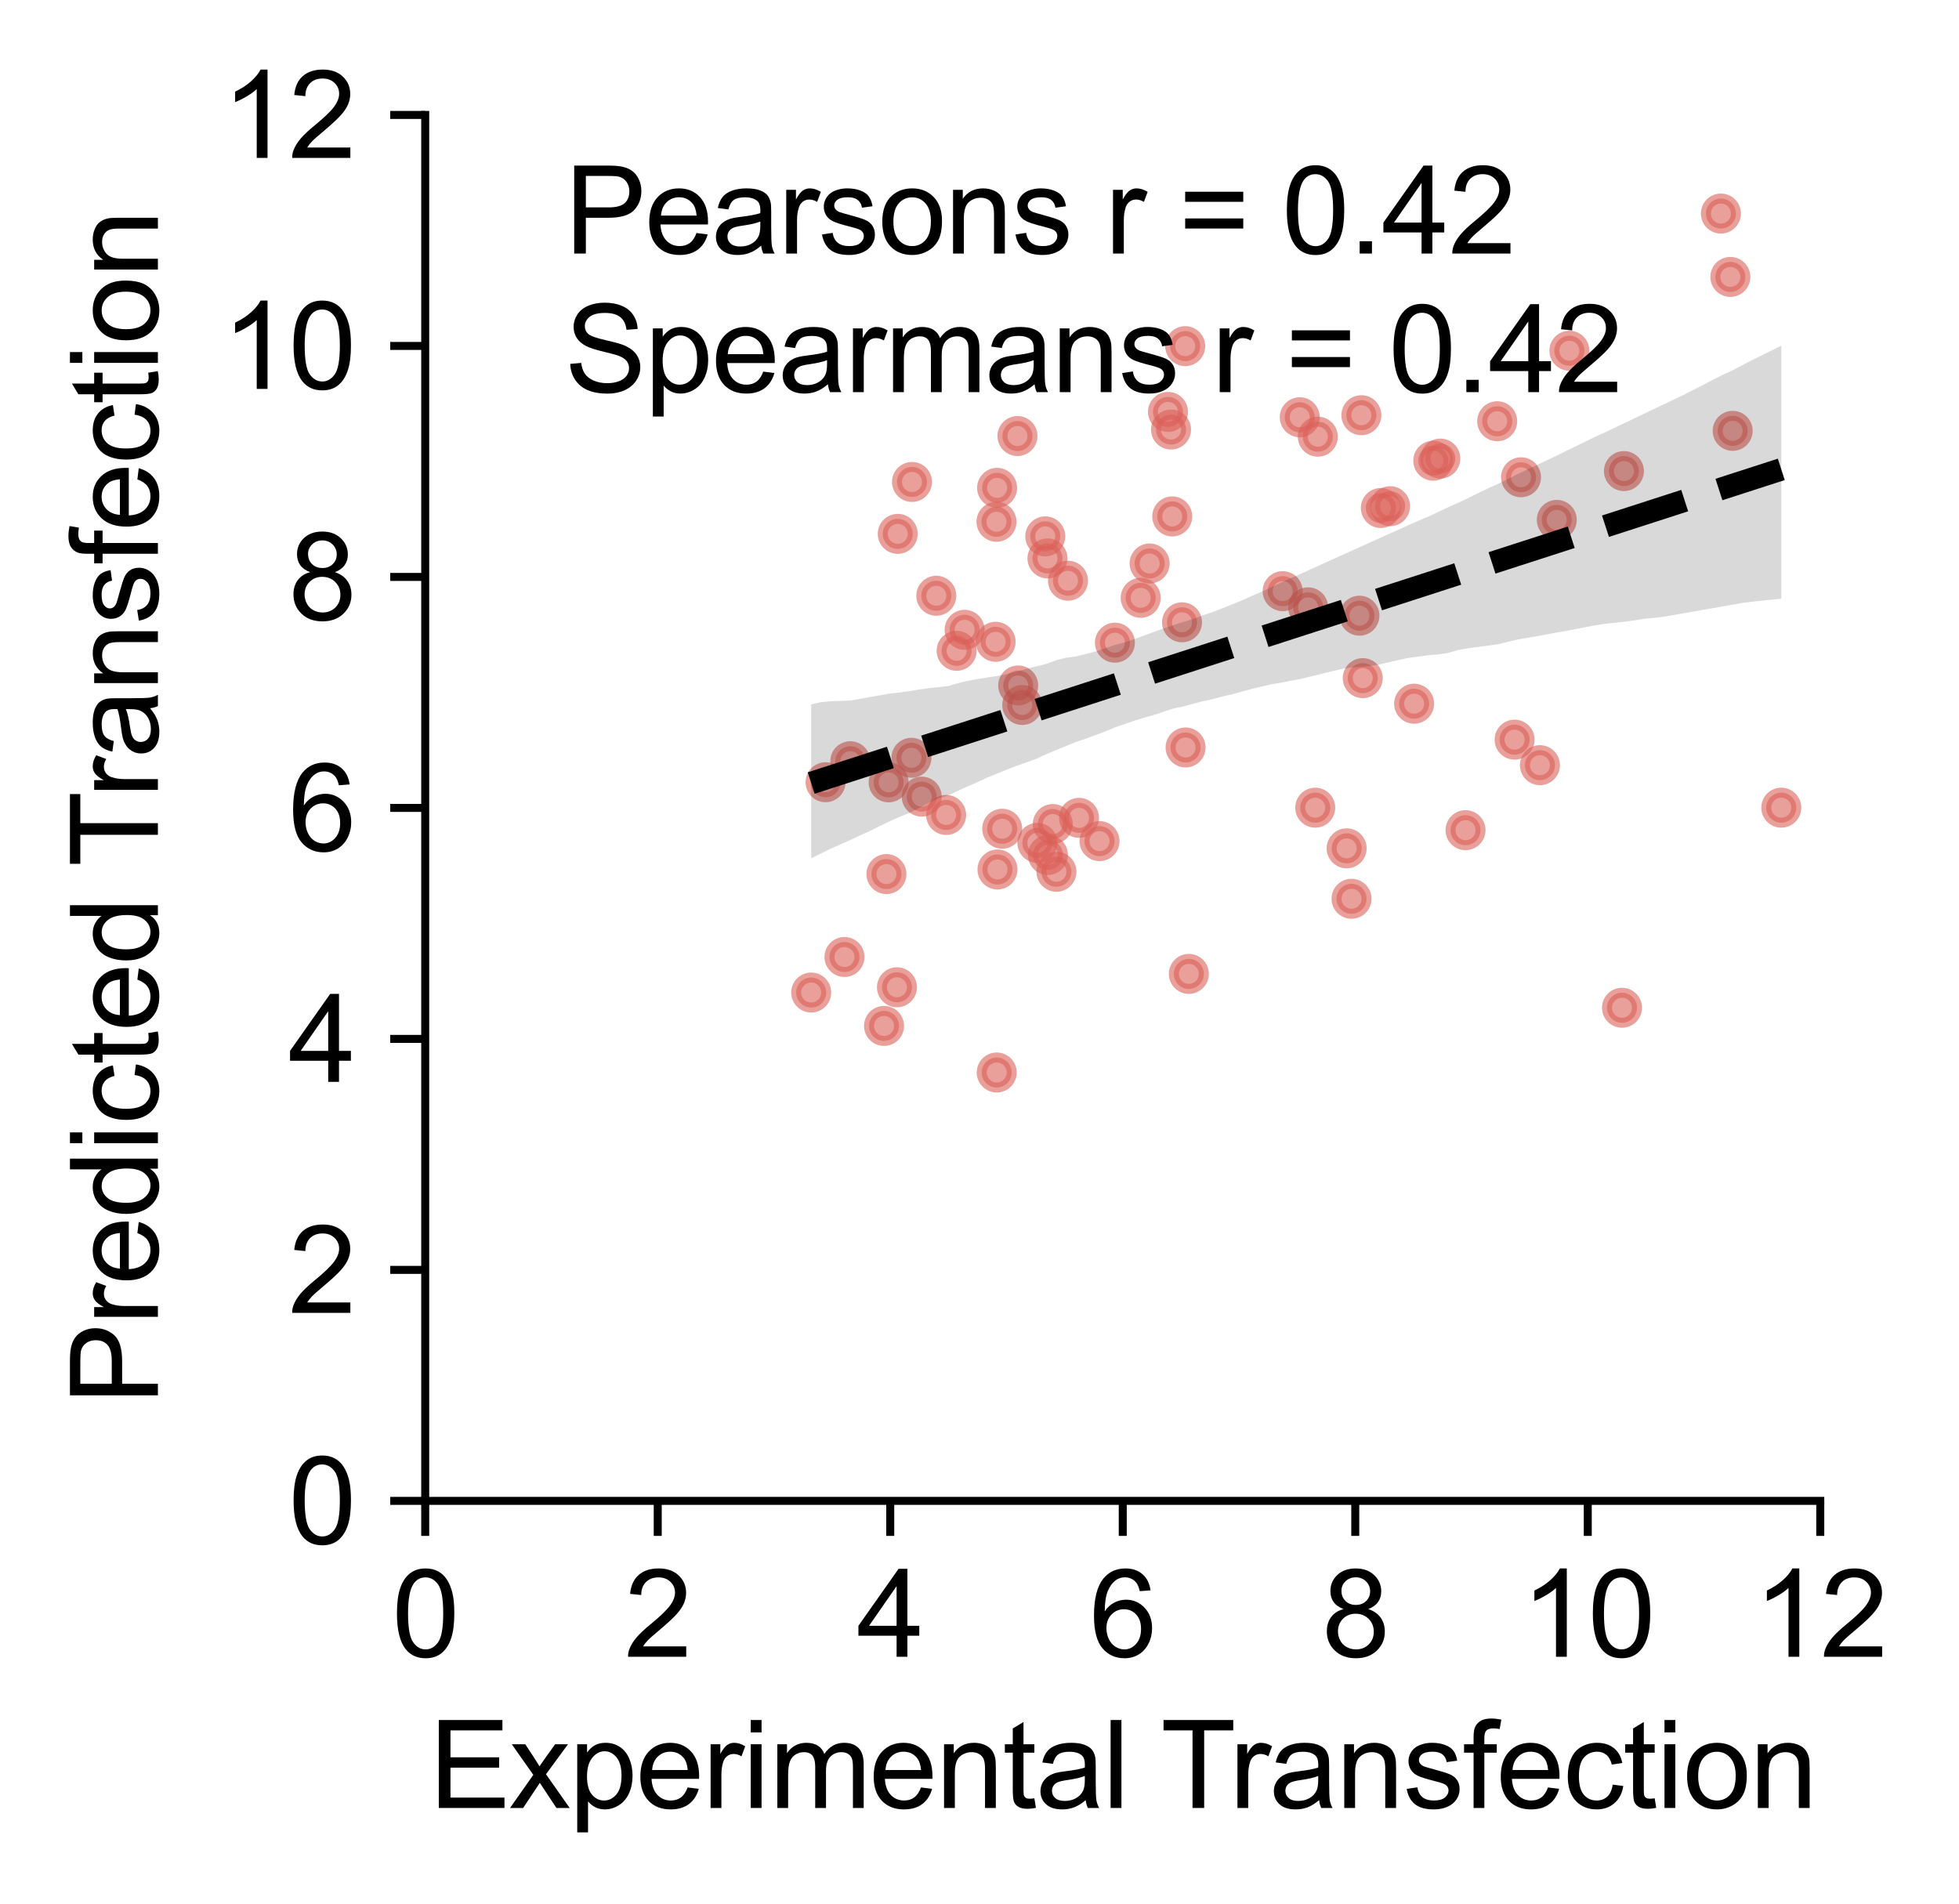 <?xml version="1.0" encoding="utf-8" standalone="no"?>
<!DOCTYPE svg PUBLIC "-//W3C//DTD SVG 1.1//EN"
  "http://www.w3.org/Graphics/SVG/1.1/DTD/svg11.dtd">
<svg xmlns:xlink="http://www.w3.org/1999/xlink" width="195.894pt" height="190.39pt" viewBox="0 0 195.894 190.39" xmlns="http://www.w3.org/2000/svg" version="1.1">
 <defs>
  <style type="text/css">*{stroke-linejoin: round; stroke-linecap: butt}</style>
 </defs>
 <g id="figure_1">
  <g id="patch_1">
   <path d="M 0 190.39 
L 195.894 190.39 
L 195.894 0 
L 0 0 
L 0 190.39 
z
" style="fill: none"/>
  </g>
  <g id="axes_1">
   <g id="patch_2">
    <path d="M 42.521 150.095 
L 182.021 150.095 
L 182.021 11.495 
L 42.521 11.495 
L 42.521 150.095 
z
" style="fill: none"/>
   </g>
   <g id="PathCollection_1">
    <defs>
     <path id="m786cc8df91" d="M 0 1.5 
C 0.398 1.5 0.779 1.342 1.061 1.061 
C 1.342 0.779 1.5 0.398 1.5 0 
C 1.5 -0.398 1.342 -0.779 1.061 -1.061 
C 0.779 -1.342 0.398 -1.5 0 -1.5 
C -0.398 -1.5 -0.779 -1.342 -1.061 -1.061 
C -1.342 -0.779 -1.5 -0.398 -1.5 0 
C -1.5 0.398 -1.342 0.779 -1.061 1.061 
C -0.779 1.342 -0.398 1.5 0 1.5 
z
" style="stroke: #db5f57; stroke-opacity: 0.6"/>
    </defs>
    <g clip-path="url(#p3b2b9d5068)">
     <use xlink:href="#m786cc8df91" x="162.389" y="47.111" style="fill: #db5f57; fill-opacity: 0.6; stroke: #db5f57; stroke-opacity: 0.6"/>
     <use xlink:href="#m786cc8df91" x="173.031" y="27.694" style="fill: #db5f57; fill-opacity: 0.6; stroke: #db5f57; stroke-opacity: 0.6"/>
     <use xlink:href="#m786cc8df91" x="155.673" y="51.99" style="fill: #db5f57; fill-opacity: 0.6; stroke: #db5f57; stroke-opacity: 0.6"/>
     <use xlink:href="#m786cc8df91" x="173.261" y="43.087" style="fill: #db5f57; fill-opacity: 0.6; stroke: #db5f57; stroke-opacity: 0.6"/>
     <use xlink:href="#m786cc8df91" x="102.22" y="70.503" style="fill: #db5f57; fill-opacity: 0.6; stroke: #db5f57; stroke-opacity: 0.6"/>
     <use xlink:href="#m786cc8df91" x="118.555" y="74.751" style="fill: #db5f57; fill-opacity: 0.6; stroke: #db5f57; stroke-opacity: 0.6"/>
     <use xlink:href="#m786cc8df91" x="178.123" y="80.772" style="fill: #db5f57; fill-opacity: 0.6; stroke: #db5f57; stroke-opacity: 0.6"/>
     <use xlink:href="#m786cc8df91" x="143.323" y="46.073" style="fill: #db5f57; fill-opacity: 0.6; stroke: #db5f57; stroke-opacity: 0.6"/>
     <use xlink:href="#m786cc8df91" x="162.195" y="100.78" style="fill: #db5f57; fill-opacity: 0.6; stroke: #db5f57; stroke-opacity: 0.6"/>
     <use xlink:href="#m786cc8df91" x="153.99" y="76.522" style="fill: #db5f57; fill-opacity: 0.6; stroke: #db5f57; stroke-opacity: 0.6"/>
     <use xlink:href="#m786cc8df91" x="88.401" y="102.597" style="fill: #db5f57; fill-opacity: 0.6; stroke: #db5f57; stroke-opacity: 0.6"/>
     <use xlink:href="#m786cc8df91" x="135.149" y="89.883" style="fill: #db5f57; fill-opacity: 0.6; stroke: #db5f57; stroke-opacity: 0.6"/>
     <use xlink:href="#m786cc8df91" x="138.082" y="50.803" style="fill: #db5f57; fill-opacity: 0.6; stroke: #db5f57; stroke-opacity: 0.6"/>
     <use xlink:href="#m786cc8df91" x="149.716" y="42.126" style="fill: #db5f57; fill-opacity: 0.6; stroke: #db5f57; stroke-opacity: 0.6"/>
     <use xlink:href="#m786cc8df91" x="136.132" y="41.522" style="fill: #db5f57; fill-opacity: 0.6; stroke: #db5f57; stroke-opacity: 0.6"/>
     <use xlink:href="#m786cc8df91" x="144.027" y="45.86" style="fill: #db5f57; fill-opacity: 0.6; stroke: #db5f57; stroke-opacity: 0.6"/>
     <use xlink:href="#m786cc8df91" x="99.56" y="64.182" style="fill: #db5f57; fill-opacity: 0.6; stroke: #db5f57; stroke-opacity: 0.6"/>
     <use xlink:href="#m786cc8df91" x="117.222" y="51.645" style="fill: #db5f57; fill-opacity: 0.6; stroke: #db5f57; stroke-opacity: 0.6"/>
     <use xlink:href="#m786cc8df91" x="146.55" y="83.022" style="fill: #db5f57; fill-opacity: 0.6; stroke: #db5f57; stroke-opacity: 0.6"/>
     <use xlink:href="#m786cc8df91" x="152.098" y="47.73" style="fill: #db5f57; fill-opacity: 0.6; stroke: #db5f57; stroke-opacity: 0.6"/>
     <use xlink:href="#m786cc8df91" x="118.88" y="97.394" style="fill: #db5f57; fill-opacity: 0.6; stroke: #db5f57; stroke-opacity: 0.6"/>
     <use xlink:href="#m786cc8df91" x="141.408" y="70.373" style="fill: #db5f57; fill-opacity: 0.6; stroke: #db5f57; stroke-opacity: 0.6"/>
     <use xlink:href="#m786cc8df91" x="89.693" y="98.733" style="fill: #db5f57; fill-opacity: 0.6; stroke: #db5f57; stroke-opacity: 0.6"/>
     <use xlink:href="#m786cc8df91" x="151.455" y="73.969" style="fill: #db5f57; fill-opacity: 0.6; stroke: #db5f57; stroke-opacity: 0.6"/>
     <use xlink:href="#m786cc8df91" x="131.777" y="43.671" style="fill: #db5f57; fill-opacity: 0.6; stroke: #db5f57; stroke-opacity: 0.6"/>
     <use xlink:href="#m786cc8df91" x="172.085" y="21.357" style="fill: #db5f57; fill-opacity: 0.6; stroke: #db5f57; stroke-opacity: 0.6"/>
     <use xlink:href="#m786cc8df91" x="117.1" y="42.956" style="fill: #db5f57; fill-opacity: 0.6; stroke: #db5f57; stroke-opacity: 0.6"/>
     <use xlink:href="#m786cc8df91" x="156.934" y="35.075" style="fill: #db5f57; fill-opacity: 0.6; stroke: #db5f57; stroke-opacity: 0.6"/>
     <use xlink:href="#m786cc8df91" x="99.646" y="52.179" style="fill: #db5f57; fill-opacity: 0.6; stroke: #db5f57; stroke-opacity: 0.6"/>
     <use xlink:href="#m786cc8df91" x="96.458" y="62.983" style="fill: #db5f57; fill-opacity: 0.6; stroke: #db5f57; stroke-opacity: 0.6"/>
     <use xlink:href="#m786cc8df91" x="94.611" y="81.5" style="fill: #db5f57; fill-opacity: 0.6; stroke: #db5f57; stroke-opacity: 0.6"/>
     <use xlink:href="#m786cc8df91" x="118.518" y="34.616" style="fill: #db5f57; fill-opacity: 0.6; stroke: #db5f57; stroke-opacity: 0.6"/>
     <use xlink:href="#m786cc8df91" x="88.861" y="78.24" style="fill: #db5f57; fill-opacity: 0.6; stroke: #db5f57; stroke-opacity: 0.6"/>
     <use xlink:href="#m786cc8df91" x="129.972" y="41.729" style="fill: #db5f57; fill-opacity: 0.6; stroke: #db5f57; stroke-opacity: 0.6"/>
     <use xlink:href="#m786cc8df91" x="85.028" y="76.125" style="fill: #db5f57; fill-opacity: 0.6; stroke: #db5f57; stroke-opacity: 0.6"/>
     <use xlink:href="#m786cc8df91" x="139.004" y="50.621" style="fill: #db5f57; fill-opacity: 0.6; stroke: #db5f57; stroke-opacity: 0.6"/>
     <use xlink:href="#m786cc8df91" x="92.167" y="79.666" style="fill: #db5f57; fill-opacity: 0.6; stroke: #db5f57; stroke-opacity: 0.6"/>
     <use xlink:href="#m786cc8df91" x="105.275" y="82.408" style="fill: #db5f57; fill-opacity: 0.6; stroke: #db5f57; stroke-opacity: 0.6"/>
     <use xlink:href="#m786cc8df91" x="91.198" y="48.198" style="fill: #db5f57; fill-opacity: 0.6; stroke: #db5f57; stroke-opacity: 0.6"/>
     <use xlink:href="#m786cc8df91" x="99.709" y="48.788" style="fill: #db5f57; fill-opacity: 0.6; stroke: #db5f57; stroke-opacity: 0.6"/>
     <use xlink:href="#m786cc8df91" x="104.524" y="53.639" style="fill: #db5f57; fill-opacity: 0.6; stroke: #db5f57; stroke-opacity: 0.6"/>
     <use xlink:href="#m786cc8df91" x="95.66" y="65.083" style="fill: #db5f57; fill-opacity: 0.6; stroke: #db5f57; stroke-opacity: 0.6"/>
     <use xlink:href="#m786cc8df91" x="99.668" y="107.255" style="fill: #db5f57; fill-opacity: 0.6; stroke: #db5f57; stroke-opacity: 0.6"/>
     <use xlink:href="#m786cc8df91" x="134.661" y="84.839" style="fill: #db5f57; fill-opacity: 0.6; stroke: #db5f57; stroke-opacity: 0.6"/>
     <use xlink:href="#m786cc8df91" x="88.641" y="87.411" style="fill: #db5f57; fill-opacity: 0.6; stroke: #db5f57; stroke-opacity: 0.6"/>
     <use xlink:href="#m786cc8df91" x="135.941" y="61.571" style="fill: #db5f57; fill-opacity: 0.6; stroke: #db5f57; stroke-opacity: 0.6"/>
     <use xlink:href="#m786cc8df91" x="100.217" y="82.878" style="fill: #db5f57; fill-opacity: 0.6; stroke: #db5f57; stroke-opacity: 0.6"/>
     <use xlink:href="#m786cc8df91" x="131.52" y="80.772" style="fill: #db5f57; fill-opacity: 0.6; stroke: #db5f57; stroke-opacity: 0.6"/>
     <use xlink:href="#m786cc8df91" x="91.143" y="75.782" style="fill: #db5f57; fill-opacity: 0.6; stroke: #db5f57; stroke-opacity: 0.6"/>
     <use xlink:href="#m786cc8df91" x="103.734" y="84.291" style="fill: #db5f57; fill-opacity: 0.6; stroke: #db5f57; stroke-opacity: 0.6"/>
     <use xlink:href="#m786cc8df91" x="89.772" y="53.389" style="fill: #db5f57; fill-opacity: 0.6; stroke: #db5f57; stroke-opacity: 0.6"/>
     <use xlink:href="#m786cc8df91" x="116.796" y="41.193" style="fill: #db5f57; fill-opacity: 0.6; stroke: #db5f57; stroke-opacity: 0.6"/>
     <use xlink:href="#m786cc8df91" x="104.745" y="55.846" style="fill: #db5f57; fill-opacity: 0.6; stroke: #db5f57; stroke-opacity: 0.6"/>
     <use xlink:href="#m786cc8df91" x="101.744" y="43.606" style="fill: #db5f57; fill-opacity: 0.6; stroke: #db5f57; stroke-opacity: 0.6"/>
     <use xlink:href="#m786cc8df91" x="81.117" y="99.258" style="fill: #db5f57; fill-opacity: 0.6; stroke: #db5f57; stroke-opacity: 0.6"/>
     <use xlink:href="#m786cc8df91" x="101.817" y="68.552" style="fill: #db5f57; fill-opacity: 0.6; stroke: #db5f57; stroke-opacity: 0.6"/>
     <use xlink:href="#m786cc8df91" x="99.745" y="86.953" style="fill: #db5f57; fill-opacity: 0.6; stroke: #db5f57; stroke-opacity: 0.6"/>
     <use xlink:href="#m786cc8df91" x="114.961" y="56.35" style="fill: #db5f57; fill-opacity: 0.6; stroke: #db5f57; stroke-opacity: 0.6"/>
     <use xlink:href="#m786cc8df91" x="105.639" y="87.181" style="fill: #db5f57; fill-opacity: 0.6; stroke: #db5f57; stroke-opacity: 0.6"/>
     <use xlink:href="#m786cc8df91" x="130.81" y="60.739" style="fill: #db5f57; fill-opacity: 0.6; stroke: #db5f57; stroke-opacity: 0.6"/>
     <use xlink:href="#m786cc8df91" x="82.554" y="78.227" style="fill: #db5f57; fill-opacity: 0.6; stroke: #db5f57; stroke-opacity: 0.6"/>
     <use xlink:href="#m786cc8df91" x="109.949" y="84.114" style="fill: #db5f57; fill-opacity: 0.6; stroke: #db5f57; stroke-opacity: 0.6"/>
     <use xlink:href="#m786cc8df91" x="93.628" y="59.579" style="fill: #db5f57; fill-opacity: 0.6; stroke: #db5f57; stroke-opacity: 0.6"/>
     <use xlink:href="#m786cc8df91" x="114.066" y="59.785" style="fill: #db5f57; fill-opacity: 0.6; stroke: #db5f57; stroke-opacity: 0.6"/>
     <use xlink:href="#m786cc8df91" x="106.796" y="58.075" style="fill: #db5f57; fill-opacity: 0.6; stroke: #db5f57; stroke-opacity: 0.6"/>
     <use xlink:href="#m786cc8df91" x="111.487" y="64.272" style="fill: #db5f57; fill-opacity: 0.6; stroke: #db5f57; stroke-opacity: 0.6"/>
     <use xlink:href="#m786cc8df91" x="84.446" y="95.703" style="fill: #db5f57; fill-opacity: 0.6; stroke: #db5f57; stroke-opacity: 0.6"/>
     <use xlink:href="#m786cc8df91" x="118.198" y="62.235" style="fill: #db5f57; fill-opacity: 0.6; stroke: #db5f57; stroke-opacity: 0.6"/>
     <use xlink:href="#m786cc8df91" x="104.79" y="85.502" style="fill: #db5f57; fill-opacity: 0.6; stroke: #db5f57; stroke-opacity: 0.6"/>
     <use xlink:href="#m786cc8df91" x="128.262" y="59.12" style="fill: #db5f57; fill-opacity: 0.6; stroke: #db5f57; stroke-opacity: 0.6"/>
     <use xlink:href="#m786cc8df91" x="107.898" y="81.789" style="fill: #db5f57; fill-opacity: 0.6; stroke: #db5f57; stroke-opacity: 0.6"/>
     <use xlink:href="#m786cc8df91" x="136.272" y="67.816" style="fill: #db5f57; fill-opacity: 0.6; stroke: #db5f57; stroke-opacity: 0.6"/>
    </g>
   </g>
   <g id="PolyCollection_1">
    <path d="M 81.117 70.437 
L 81.117 85.833 
L 82.096 85.352 
L 83.076 84.87 
L 84.056 84.439 
L 85.036 84.001 
L 86.016 83.536 
L 86.996 83.103 
L 87.976 82.606 
L 88.955 82.14 
L 89.935 81.7 
L 90.915 81.312 
L 91.895 80.807 
L 92.875 80.301 
L 93.855 79.828 
L 94.835 79.537 
L 95.814 79.068 
L 96.794 78.63 
L 97.774 78.204 
L 98.754 77.746 
L 99.734 77.351 
L 100.714 76.948 
L 101.694 76.576 
L 102.673 76.231 
L 103.653 75.874 
L 104.633 75.419 
L 105.613 75.009 
L 106.593 74.609 
L 107.573 74.209 
L 108.553 73.881 
L 109.532 73.518 
L 110.512 73.153 
L 111.492 72.738 
L 112.472 72.4 
L 113.452 72.073 
L 114.432 71.766 
L 115.412 71.494 
L 116.391 71.163 
L 117.371 70.85 
L 118.351 70.642 
L 119.331 70.378 
L 120.311 70.122 
L 121.291 69.913 
L 122.271 69.643 
L 123.251 69.42 
L 124.23 69.15 
L 125.21 68.883 
L 126.19 68.654 
L 127.17 68.424 
L 128.15 68.265 
L 129.13 68.067 
L 130.11 67.885 
L 131.089 67.644 
L 132.069 67.407 
L 133.049 67.168 
L 134.029 66.928 
L 135.009 66.767 
L 135.989 66.697 
L 136.969 66.604 
L 137.948 66.447 
L 138.928 66.219 
L 139.908 65.99 
L 140.888 65.784 
L 141.868 65.663 
L 142.848 65.517 
L 143.828 65.447 
L 144.807 65.297 
L 145.787 65.008 
L 146.767 64.837 
L 147.747 64.706 
L 148.727 64.575 
L 149.707 64.445 
L 150.687 64.215 
L 151.666 63.973 
L 152.646 63.799 
L 153.626 63.639 
L 154.606 63.458 
L 155.586 63.27 
L 156.566 63.108 
L 157.546 62.917 
L 158.525 62.726 
L 159.505 62.535 
L 160.485 62.38 
L 161.465 62.278 
L 162.445 62.176 
L 163.425 62.042 
L 164.405 61.884 
L 165.384 61.796 
L 166.364 61.675 
L 167.344 61.509 
L 168.324 61.337 
L 169.304 61.164 
L 170.284 60.992 
L 171.264 60.819 
L 172.243 60.647 
L 173.223 60.474 
L 174.203 60.302 
L 175.183 60.176 
L 176.163 60.073 
L 177.143 59.97 
L 178.123 59.867 
L 178.123 34.566 
L 178.123 34.566 
L 177.143 35.057 
L 176.163 35.541 
L 175.183 36.021 
L 174.203 36.532 
L 173.223 37.044 
L 172.243 37.495 
L 171.264 37.989 
L 170.284 38.507 
L 169.304 39.005 
L 168.324 39.502 
L 167.344 39.969 
L 166.364 40.436 
L 165.384 40.903 
L 164.405 41.371 
L 163.425 41.839 
L 162.445 42.307 
L 161.465 42.775 
L 160.485 43.243 
L 159.505 43.685 
L 158.525 44.164 
L 157.546 44.644 
L 156.566 45.117 
L 155.586 45.602 
L 154.606 46.068 
L 153.626 46.529 
L 152.646 46.985 
L 151.666 47.463 
L 150.687 47.953 
L 149.707 48.425 
L 148.727 48.873 
L 147.747 49.337 
L 146.767 49.831 
L 145.787 50.288 
L 144.807 50.73 
L 143.828 51.193 
L 142.848 51.657 
L 141.868 52.064 
L 140.888 52.496 
L 139.908 52.937 
L 138.928 53.378 
L 137.948 53.82 
L 136.969 54.262 
L 135.989 54.703 
L 135.009 55.145 
L 134.029 55.587 
L 133.049 56.028 
L 132.069 56.475 
L 131.089 56.922 
L 130.11 57.369 
L 129.13 57.793 
L 128.15 58.238 
L 127.17 58.71 
L 126.19 59.157 
L 125.21 59.579 
L 124.23 60.026 
L 123.251 60.426 
L 122.271 60.815 
L 121.291 61.198 
L 120.311 61.521 
L 119.331 61.896 
L 118.351 62.186 
L 117.371 62.511 
L 116.391 62.825 
L 115.412 63.176 
L 114.432 63.546 
L 113.452 63.906 
L 112.472 64.23 
L 111.492 64.498 
L 110.512 64.829 
L 109.532 65.159 
L 108.553 65.412 
L 107.573 65.65 
L 106.593 65.776 
L 105.613 66.022 
L 104.633 66.39 
L 103.653 66.635 
L 102.673 66.871 
L 101.694 67.149 
L 100.714 67.392 
L 99.734 67.603 
L 98.754 67.744 
L 97.774 67.903 
L 96.794 68.08 
L 95.814 68.314 
L 94.835 68.601 
L 93.855 68.715 
L 92.875 68.819 
L 91.895 68.96 
L 90.915 69.121 
L 89.935 69.25 
L 88.955 69.364 
L 87.976 69.536 
L 86.996 69.709 
L 86.016 69.883 
L 85.036 70.056 
L 84.056 70.097 
L 83.076 70.125 
L 82.096 70.225 
L 81.117 70.437 
z
" clip-path="url(#p3b2b9d5068)" style="fill-opacity: 0.15"/>
   </g>
   <g id="matplotlib.axis_1">
    <g id="xtick_1">
     <g id="line2d_1">
      <defs>
       <path id="m204a4ea9c4" d="M 0 0 
L 0 3.5 
" style="stroke: #000000; stroke-width: 0.8"/>
      </defs>
      <g>
       <use xlink:href="#m204a4ea9c4" x="42.521" y="150.095" style="stroke: #000000; stroke-width: 0.8"/>
      </g>
     </g>
     <g id="text_1">
      <!-- 0 -->
      <g transform="translate(39.184 165.684) scale(0.12 -0.12)">
       <defs>
        <path id="ArialMT-30" d="M 266 2259 
Q 266 3072 433 3567 
Q 600 4063 929 4331 
Q 1259 4600 1759 4600 
Q 2128 4600 2406 4451 
Q 2684 4303 2865 4023 
Q 3047 3744 3150 3342 
Q 3253 2941 3253 2259 
Q 3253 1453 3087 958 
Q 2922 463 2592 192 
Q 2263 -78 1759 -78 
Q 1097 -78 719 397 
Q 266 969 266 2259 
z
M 844 2259 
Q 844 1131 1108 757 
Q 1372 384 1759 384 
Q 2147 384 2411 759 
Q 2675 1134 2675 2259 
Q 2675 3391 2411 3762 
Q 2147 4134 1753 4134 
Q 1366 4134 1134 3806 
Q 844 3388 844 2259 
z
" transform="scale(0.016)"/>
       </defs>
       <use xlink:href="#ArialMT-30"/>
      </g>
     </g>
    </g>
    <g id="xtick_2">
     <g id="line2d_2">
      <g>
       <use xlink:href="#m204a4ea9c4" x="65.771" y="150.095" style="stroke: #000000; stroke-width: 0.8"/>
      </g>
     </g>
     <g id="text_2">
      <!-- 2 -->
      <g transform="translate(62.434 165.684) scale(0.12 -0.12)">
       <defs>
        <path id="ArialMT-32" d="M 3222 541 
L 3222 0 
L 194 0 
Q 188 203 259 391 
Q 375 700 629 1000 
Q 884 1300 1366 1694 
Q 2113 2306 2375 2664 
Q 2638 3022 2638 3341 
Q 2638 3675 2398 3904 
Q 2159 4134 1775 4134 
Q 1369 4134 1125 3890 
Q 881 3647 878 3216 
L 300 3275 
Q 359 3922 746 4261 
Q 1134 4600 1788 4600 
Q 2447 4600 2831 4234 
Q 3216 3869 3216 3328 
Q 3216 3053 3103 2787 
Q 2991 2522 2730 2228 
Q 2469 1934 1863 1422 
Q 1356 997 1212 845 
Q 1069 694 975 541 
L 3222 541 
z
" transform="scale(0.016)"/>
       </defs>
       <use xlink:href="#ArialMT-32"/>
      </g>
     </g>
    </g>
    <g id="xtick_3">
     <g id="line2d_3">
      <g>
       <use xlink:href="#m204a4ea9c4" x="89.021" y="150.095" style="stroke: #000000; stroke-width: 0.8"/>
      </g>
     </g>
     <g id="text_3">
      <!-- 4 -->
      <g transform="translate(85.684 165.684) scale(0.12 -0.12)">
       <defs>
        <path id="ArialMT-34" d="M 2069 0 
L 2069 1097 
L 81 1097 
L 81 1613 
L 2172 4581 
L 2631 4581 
L 2631 1613 
L 3250 1613 
L 3250 1097 
L 2631 1097 
L 2631 0 
L 2069 0 
z
M 2069 1613 
L 2069 3678 
L 634 1613 
L 2069 1613 
z
" transform="scale(0.016)"/>
       </defs>
       <use xlink:href="#ArialMT-34"/>
      </g>
     </g>
    </g>
    <g id="xtick_4">
     <g id="line2d_4">
      <g>
       <use xlink:href="#m204a4ea9c4" x="112.271" y="150.095" style="stroke: #000000; stroke-width: 0.8"/>
      </g>
     </g>
     <g id="text_4">
      <!-- 6 -->
      <g transform="translate(108.934 165.684) scale(0.12 -0.12)">
       <defs>
        <path id="ArialMT-36" d="M 3184 3459 
L 2625 3416 
Q 2550 3747 2413 3897 
Q 2184 4138 1850 4138 
Q 1581 4138 1378 3988 
Q 1113 3794 959 3422 
Q 806 3050 800 2363 
Q 1003 2672 1297 2822 
Q 1591 2972 1913 2972 
Q 2475 2972 2870 2558 
Q 3266 2144 3266 1488 
Q 3266 1056 3080 686 
Q 2894 316 2569 119 
Q 2244 -78 1831 -78 
Q 1128 -78 684 439 
Q 241 956 241 2144 
Q 241 3472 731 4075 
Q 1159 4600 1884 4600 
Q 2425 4600 2770 4297 
Q 3116 3994 3184 3459 
z
M 888 1484 
Q 888 1194 1011 928 
Q 1134 663 1356 523 
Q 1578 384 1822 384 
Q 2178 384 2434 671 
Q 2691 959 2691 1453 
Q 2691 1928 2437 2201 
Q 2184 2475 1800 2475 
Q 1419 2475 1153 2201 
Q 888 1928 888 1484 
z
" transform="scale(0.016)"/>
       </defs>
       <use xlink:href="#ArialMT-36"/>
      </g>
     </g>
    </g>
    <g id="xtick_5">
     <g id="line2d_5">
      <g>
       <use xlink:href="#m204a4ea9c4" x="135.521" y="150.095" style="stroke: #000000; stroke-width: 0.8"/>
      </g>
     </g>
     <g id="text_5">
      <!-- 8 -->
      <g transform="translate(132.184 165.684) scale(0.12 -0.12)">
       <defs>
        <path id="ArialMT-38" d="M 1131 2484 
Q 781 2613 612 2850 
Q 444 3088 444 3419 
Q 444 3919 803 4259 
Q 1163 4600 1759 4600 
Q 2359 4600 2725 4251 
Q 3091 3903 3091 3403 
Q 3091 3084 2923 2848 
Q 2756 2613 2416 2484 
Q 2838 2347 3058 2040 
Q 3278 1734 3278 1309 
Q 3278 722 2862 322 
Q 2447 -78 1769 -78 
Q 1091 -78 675 323 
Q 259 725 259 1325 
Q 259 1772 486 2073 
Q 713 2375 1131 2484 
z
M 1019 3438 
Q 1019 3113 1228 2906 
Q 1438 2700 1772 2700 
Q 2097 2700 2305 2904 
Q 2513 3109 2513 3406 
Q 2513 3716 2298 3927 
Q 2084 4138 1766 4138 
Q 1444 4138 1231 3931 
Q 1019 3725 1019 3438 
z
M 838 1322 
Q 838 1081 952 856 
Q 1066 631 1291 507 
Q 1516 384 1775 384 
Q 2178 384 2440 643 
Q 2703 903 2703 1303 
Q 2703 1709 2433 1975 
Q 2163 2241 1756 2241 
Q 1359 2241 1098 1978 
Q 838 1716 838 1322 
z
" transform="scale(0.016)"/>
       </defs>
       <use xlink:href="#ArialMT-38"/>
      </g>
     </g>
    </g>
    <g id="xtick_6">
     <g id="line2d_6">
      <g>
       <use xlink:href="#m204a4ea9c4" x="158.771" y="150.095" style="stroke: #000000; stroke-width: 0.8"/>
      </g>
     </g>
     <g id="text_6">
      <!-- 10 -->
      <g transform="translate(152.097 165.684) scale(0.12 -0.12)">
       <defs>
        <path id="ArialMT-31" d="M 2384 0 
L 1822 0 
L 1822 3584 
Q 1619 3391 1289 3197 
Q 959 3003 697 2906 
L 697 3450 
Q 1169 3672 1522 3987 
Q 1875 4303 2022 4600 
L 2384 4600 
L 2384 0 
z
" transform="scale(0.016)"/>
       </defs>
       <use xlink:href="#ArialMT-31"/>
       <use xlink:href="#ArialMT-30" x="55.615"/>
      </g>
     </g>
    </g>
    <g id="xtick_7">
     <g id="line2d_7">
      <g>
       <use xlink:href="#m204a4ea9c4" x="182.021" y="150.095" style="stroke: #000000; stroke-width: 0.8"/>
      </g>
     </g>
     <g id="text_7">
      <!-- 12 -->
      <g transform="translate(175.347 165.684) scale(0.12 -0.12)">
       <use xlink:href="#ArialMT-31"/>
       <use xlink:href="#ArialMT-32" x="55.615"/>
      </g>
     </g>
    </g>
    <g id="text_8">
     <!-- Experimental Transfection -->
     <g transform="translate(42.908 180.805) scale(0.12 -0.12)">
      <defs>
       <path id="ArialMT-45" d="M 506 0 
L 506 4581 
L 3819 4581 
L 3819 4041 
L 1113 4041 
L 1113 2638 
L 3647 2638 
L 3647 2100 
L 1113 2100 
L 1113 541 
L 3925 541 
L 3925 0 
L 506 0 
z
" transform="scale(0.016)"/>
       <path id="ArialMT-78" d="M 47 0 
L 1259 1725 
L 138 3319 
L 841 3319 
L 1350 2541 
Q 1494 2319 1581 2169 
Q 1719 2375 1834 2534 
L 2394 3319 
L 3066 3319 
L 1919 1756 
L 3153 0 
L 2463 0 
L 1781 1031 
L 1600 1309 
L 728 0 
L 47 0 
z
" transform="scale(0.016)"/>
       <path id="ArialMT-70" d="M 422 -1272 
L 422 3319 
L 934 3319 
L 934 2888 
Q 1116 3141 1344 3267 
Q 1572 3394 1897 3394 
Q 2322 3394 2647 3175 
Q 2972 2956 3137 2557 
Q 3303 2159 3303 1684 
Q 3303 1175 3120 767 
Q 2938 359 2589 142 
Q 2241 -75 1856 -75 
Q 1575 -75 1351 44 
Q 1128 163 984 344 
L 984 -1272 
L 422 -1272 
z
M 931 1641 
Q 931 1000 1190 694 
Q 1450 388 1819 388 
Q 2194 388 2461 705 
Q 2728 1022 2728 1688 
Q 2728 2322 2467 2637 
Q 2206 2953 1844 2953 
Q 1484 2953 1207 2617 
Q 931 2281 931 1641 
z
" transform="scale(0.016)"/>
       <path id="ArialMT-65" d="M 2694 1069 
L 3275 997 
Q 3138 488 2766 206 
Q 2394 -75 1816 -75 
Q 1088 -75 661 373 
Q 234 822 234 1631 
Q 234 2469 665 2931 
Q 1097 3394 1784 3394 
Q 2450 3394 2872 2941 
Q 3294 2488 3294 1666 
Q 3294 1616 3291 1516 
L 816 1516 
Q 847 969 1125 678 
Q 1403 388 1819 388 
Q 2128 388 2347 550 
Q 2566 713 2694 1069 
z
M 847 1978 
L 2700 1978 
Q 2663 2397 2488 2606 
Q 2219 2931 1791 2931 
Q 1403 2931 1139 2672 
Q 875 2413 847 1978 
z
" transform="scale(0.016)"/>
       <path id="ArialMT-72" d="M 416 0 
L 416 3319 
L 922 3319 
L 922 2816 
Q 1116 3169 1280 3281 
Q 1444 3394 1641 3394 
Q 1925 3394 2219 3213 
L 2025 2691 
Q 1819 2813 1613 2813 
Q 1428 2813 1281 2702 
Q 1134 2591 1072 2394 
Q 978 2094 978 1738 
L 978 0 
L 416 0 
z
" transform="scale(0.016)"/>
       <path id="ArialMT-69" d="M 425 3934 
L 425 4581 
L 988 4581 
L 988 3934 
L 425 3934 
z
M 425 0 
L 425 3319 
L 988 3319 
L 988 0 
L 425 0 
z
" transform="scale(0.016)"/>
       <path id="ArialMT-6d" d="M 422 0 
L 422 3319 
L 925 3319 
L 925 2853 
Q 1081 3097 1340 3245 
Q 1600 3394 1931 3394 
Q 2300 3394 2536 3241 
Q 2772 3088 2869 2813 
Q 3263 3394 3894 3394 
Q 4388 3394 4653 3120 
Q 4919 2847 4919 2278 
L 4919 0 
L 4359 0 
L 4359 2091 
Q 4359 2428 4304 2576 
Q 4250 2725 4106 2815 
Q 3963 2906 3769 2906 
Q 3419 2906 3187 2673 
Q 2956 2441 2956 1928 
L 2956 0 
L 2394 0 
L 2394 2156 
Q 2394 2531 2256 2718 
Q 2119 2906 1806 2906 
Q 1569 2906 1367 2781 
Q 1166 2656 1075 2415 
Q 984 2175 984 1722 
L 984 0 
L 422 0 
z
" transform="scale(0.016)"/>
       <path id="ArialMT-6e" d="M 422 0 
L 422 3319 
L 928 3319 
L 928 2847 
Q 1294 3394 1984 3394 
Q 2284 3394 2536 3286 
Q 2788 3178 2913 3003 
Q 3038 2828 3088 2588 
Q 3119 2431 3119 2041 
L 3119 0 
L 2556 0 
L 2556 2019 
Q 2556 2363 2490 2533 
Q 2425 2703 2258 2804 
Q 2091 2906 1866 2906 
Q 1506 2906 1245 2678 
Q 984 2450 984 1813 
L 984 0 
L 422 0 
z
" transform="scale(0.016)"/>
       <path id="ArialMT-74" d="M 1650 503 
L 1731 6 
Q 1494 -44 1306 -44 
Q 1000 -44 831 53 
Q 663 150 594 308 
Q 525 466 525 972 
L 525 2881 
L 113 2881 
L 113 3319 
L 525 3319 
L 525 4141 
L 1084 4478 
L 1084 3319 
L 1650 3319 
L 1650 2881 
L 1084 2881 
L 1084 941 
Q 1084 700 1114 631 
Q 1144 563 1211 522 
Q 1278 481 1403 481 
Q 1497 481 1650 503 
z
" transform="scale(0.016)"/>
       <path id="ArialMT-61" d="M 2588 409 
Q 2275 144 1986 34 
Q 1697 -75 1366 -75 
Q 819 -75 525 192 
Q 231 459 231 875 
Q 231 1119 342 1320 
Q 453 1522 633 1644 
Q 813 1766 1038 1828 
Q 1203 1872 1538 1913 
Q 2219 1994 2541 2106 
Q 2544 2222 2544 2253 
Q 2544 2597 2384 2738 
Q 2169 2928 1744 2928 
Q 1347 2928 1158 2789 
Q 969 2650 878 2297 
L 328 2372 
Q 403 2725 575 2942 
Q 747 3159 1072 3276 
Q 1397 3394 1825 3394 
Q 2250 3394 2515 3294 
Q 2781 3194 2906 3042 
Q 3031 2891 3081 2659 
Q 3109 2516 3109 2141 
L 3109 1391 
Q 3109 606 3145 398 
Q 3181 191 3288 0 
L 2700 0 
Q 2613 175 2588 409 
z
M 2541 1666 
Q 2234 1541 1622 1453 
Q 1275 1403 1131 1340 
Q 988 1278 909 1158 
Q 831 1038 831 891 
Q 831 666 1001 516 
Q 1172 366 1500 366 
Q 1825 366 2078 508 
Q 2331 650 2450 897 
Q 2541 1088 2541 1459 
L 2541 1666 
z
" transform="scale(0.016)"/>
       <path id="ArialMT-6c" d="M 409 0 
L 409 4581 
L 972 4581 
L 972 0 
L 409 0 
z
" transform="scale(0.016)"/>
       <path id="ArialMT-20" transform="scale(0.016)"/>
       <path id="ArialMT-54" d="M 1659 0 
L 1659 4041 
L 150 4041 
L 150 4581 
L 3781 4581 
L 3781 4041 
L 2266 4041 
L 2266 0 
L 1659 0 
z
" transform="scale(0.016)"/>
       <path id="ArialMT-73" d="M 197 991 
L 753 1078 
Q 800 744 1014 566 
Q 1228 388 1613 388 
Q 2000 388 2187 545 
Q 2375 703 2375 916 
Q 2375 1106 2209 1216 
Q 2094 1291 1634 1406 
Q 1016 1563 777 1677 
Q 538 1791 414 1992 
Q 291 2194 291 2438 
Q 291 2659 392 2848 
Q 494 3038 669 3163 
Q 800 3259 1026 3326 
Q 1253 3394 1513 3394 
Q 1903 3394 2198 3281 
Q 2494 3169 2634 2976 
Q 2775 2784 2828 2463 
L 2278 2388 
Q 2241 2644 2061 2787 
Q 1881 2931 1553 2931 
Q 1166 2931 1000 2803 
Q 834 2675 834 2503 
Q 834 2394 903 2306 
Q 972 2216 1119 2156 
Q 1203 2125 1616 2013 
Q 2213 1853 2448 1751 
Q 2684 1650 2818 1456 
Q 2953 1263 2953 975 
Q 2953 694 2789 445 
Q 2625 197 2315 61 
Q 2006 -75 1616 -75 
Q 969 -75 630 194 
Q 291 463 197 991 
z
" transform="scale(0.016)"/>
       <path id="ArialMT-66" d="M 556 0 
L 556 2881 
L 59 2881 
L 59 3319 
L 556 3319 
L 556 3672 
Q 556 4006 616 4169 
Q 697 4388 901 4523 
Q 1106 4659 1475 4659 
Q 1713 4659 2000 4603 
L 1916 4113 
Q 1741 4144 1584 4144 
Q 1328 4144 1222 4034 
Q 1116 3925 1116 3625 
L 1116 3319 
L 1763 3319 
L 1763 2881 
L 1116 2881 
L 1116 0 
L 556 0 
z
" transform="scale(0.016)"/>
       <path id="ArialMT-63" d="M 2588 1216 
L 3141 1144 
Q 3050 572 2676 248 
Q 2303 -75 1759 -75 
Q 1078 -75 664 370 
Q 250 816 250 1647 
Q 250 2184 428 2587 
Q 606 2991 970 3192 
Q 1334 3394 1763 3394 
Q 2303 3394 2647 3120 
Q 2991 2847 3088 2344 
L 2541 2259 
Q 2463 2594 2264 2762 
Q 2066 2931 1784 2931 
Q 1359 2931 1093 2626 
Q 828 2322 828 1663 
Q 828 994 1084 691 
Q 1341 388 1753 388 
Q 2084 388 2306 591 
Q 2528 794 2588 1216 
z
" transform="scale(0.016)"/>
       <path id="ArialMT-6f" d="M 213 1659 
Q 213 2581 725 3025 
Q 1153 3394 1769 3394 
Q 2453 3394 2887 2945 
Q 3322 2497 3322 1706 
Q 3322 1066 3130 698 
Q 2938 331 2570 128 
Q 2203 -75 1769 -75 
Q 1072 -75 642 372 
Q 213 819 213 1659 
z
M 791 1659 
Q 791 1022 1069 705 
Q 1347 388 1769 388 
Q 2188 388 2466 706 
Q 2744 1025 2744 1678 
Q 2744 2294 2464 2611 
Q 2184 2928 1769 2928 
Q 1347 2928 1069 2612 
Q 791 2297 791 1659 
z
" transform="scale(0.016)"/>
      </defs>
      <use xlink:href="#ArialMT-45"/>
      <use xlink:href="#ArialMT-78" x="66.699"/>
      <use xlink:href="#ArialMT-70" x="116.699"/>
      <use xlink:href="#ArialMT-65" x="172.314"/>
      <use xlink:href="#ArialMT-72" x="227.93"/>
      <use xlink:href="#ArialMT-69" x="261.23"/>
      <use xlink:href="#ArialMT-6d" x="283.447"/>
      <use xlink:href="#ArialMT-65" x="366.748"/>
      <use xlink:href="#ArialMT-6e" x="422.363"/>
      <use xlink:href="#ArialMT-74" x="477.979"/>
      <use xlink:href="#ArialMT-61" x="505.762"/>
      <use xlink:href="#ArialMT-6c" x="561.377"/>
      <use xlink:href="#ArialMT-20" x="583.594"/>
      <use xlink:href="#ArialMT-54" x="609.627"/>
      <use xlink:href="#ArialMT-72" x="666.961"/>
      <use xlink:href="#ArialMT-61" x="700.262"/>
      <use xlink:href="#ArialMT-6e" x="755.877"/>
      <use xlink:href="#ArialMT-73" x="811.492"/>
      <use xlink:href="#ArialMT-66" x="861.492"/>
      <use xlink:href="#ArialMT-65" x="889.275"/>
      <use xlink:href="#ArialMT-63" x="944.891"/>
      <use xlink:href="#ArialMT-74" x="994.891"/>
      <use xlink:href="#ArialMT-69" x="1022.674"/>
      <use xlink:href="#ArialMT-6f" x="1044.891"/>
      <use xlink:href="#ArialMT-6e" x="1100.506"/>
     </g>
    </g>
   </g>
   <g id="matplotlib.axis_2">
    <g id="ytick_1">
     <g id="line2d_8">
      <defs>
       <path id="md5155b370b" d="M 0 0 
L -3.5 0 
" style="stroke: #000000; stroke-width: 0.8"/>
      </defs>
      <g>
       <use xlink:href="#md5155b370b" x="42.521" y="150.095" style="stroke: #000000; stroke-width: 0.8"/>
      </g>
     </g>
     <g id="text_9">
      <!-- 0 -->
      <g transform="translate(28.848 154.389) scale(0.12 -0.12)">
       <use xlink:href="#ArialMT-30"/>
      </g>
     </g>
    </g>
    <g id="ytick_2">
     <g id="line2d_9">
      <g>
       <use xlink:href="#md5155b370b" x="42.521" y="126.995" style="stroke: #000000; stroke-width: 0.8"/>
      </g>
     </g>
     <g id="text_10">
      <!-- 2 -->
      <g transform="translate(28.848 131.289) scale(0.12 -0.12)">
       <use xlink:href="#ArialMT-32"/>
      </g>
     </g>
    </g>
    <g id="ytick_3">
     <g id="line2d_10">
      <g>
       <use xlink:href="#md5155b370b" x="42.521" y="103.895" style="stroke: #000000; stroke-width: 0.8"/>
      </g>
     </g>
     <g id="text_11">
      <!-- 4 -->
      <g transform="translate(28.848 108.189) scale(0.12 -0.12)">
       <use xlink:href="#ArialMT-34"/>
      </g>
     </g>
    </g>
    <g id="ytick_4">
     <g id="line2d_11">
      <g>
       <use xlink:href="#md5155b370b" x="42.521" y="80.795" style="stroke: #000000; stroke-width: 0.8"/>
      </g>
     </g>
     <g id="text_12">
      <!-- 6 -->
      <g transform="translate(28.848 85.089) scale(0.12 -0.12)">
       <use xlink:href="#ArialMT-36"/>
      </g>
     </g>
    </g>
    <g id="ytick_5">
     <g id="line2d_12">
      <g>
       <use xlink:href="#md5155b370b" x="42.521" y="57.695" style="stroke: #000000; stroke-width: 0.8"/>
      </g>
     </g>
     <g id="text_13">
      <!-- 8 -->
      <g transform="translate(28.848 61.989) scale(0.12 -0.12)">
       <use xlink:href="#ArialMT-38"/>
      </g>
     </g>
    </g>
    <g id="ytick_6">
     <g id="line2d_13">
      <g>
       <use xlink:href="#md5155b370b" x="42.521" y="34.595" style="stroke: #000000; stroke-width: 0.8"/>
      </g>
     </g>
     <g id="text_14">
      <!-- 10 -->
      <g transform="translate(22.174 38.889) scale(0.12 -0.12)">
       <use xlink:href="#ArialMT-31"/>
       <use xlink:href="#ArialMT-30" x="55.615"/>
      </g>
     </g>
    </g>
    <g id="ytick_7">
     <g id="line2d_14">
      <g>
       <use xlink:href="#md5155b370b" x="42.521" y="11.495" style="stroke: #000000; stroke-width: 0.8"/>
      </g>
     </g>
     <g id="text_15">
      <!-- 12 -->
      <g transform="translate(22.174 15.789) scale(0.12 -0.12)">
       <use xlink:href="#ArialMT-31"/>
       <use xlink:href="#ArialMT-32" x="55.615"/>
      </g>
     </g>
    </g>
    <g id="text_16">
     <!-- Predicted Transfection -->
     <g transform="translate(15.789 140.49) rotate(-90) scale(0.12 -0.12)">
      <defs>
       <path id="ArialMT-50" d="M 494 0 
L 494 4581 
L 2222 4581 
Q 2678 4581 2919 4538 
Q 3256 4481 3484 4323 
Q 3713 4166 3852 3881 
Q 3991 3597 3991 3256 
Q 3991 2672 3619 2267 
Q 3247 1863 2275 1863 
L 1100 1863 
L 1100 0 
L 494 0 
z
M 1100 2403 
L 2284 2403 
Q 2872 2403 3119 2622 
Q 3366 2841 3366 3238 
Q 3366 3525 3220 3729 
Q 3075 3934 2838 4000 
Q 2684 4041 2272 4041 
L 1100 4041 
L 1100 2403 
z
" transform="scale(0.016)"/>
       <path id="ArialMT-64" d="M 2575 0 
L 2575 419 
Q 2259 -75 1647 -75 
Q 1250 -75 917 144 
Q 584 363 401 755 
Q 219 1147 219 1656 
Q 219 2153 384 2558 
Q 550 2963 881 3178 
Q 1213 3394 1622 3394 
Q 1922 3394 2156 3267 
Q 2391 3141 2538 2938 
L 2538 4581 
L 3097 4581 
L 3097 0 
L 2575 0 
z
M 797 1656 
Q 797 1019 1065 703 
Q 1334 388 1700 388 
Q 2069 388 2326 689 
Q 2584 991 2584 1609 
Q 2584 2291 2321 2609 
Q 2059 2928 1675 2928 
Q 1300 2928 1048 2622 
Q 797 2316 797 1656 
z
" transform="scale(0.016)"/>
      </defs>
      <use xlink:href="#ArialMT-50"/>
      <use xlink:href="#ArialMT-72" x="66.699"/>
      <use xlink:href="#ArialMT-65" x="100"/>
      <use xlink:href="#ArialMT-64" x="155.615"/>
      <use xlink:href="#ArialMT-69" x="211.23"/>
      <use xlink:href="#ArialMT-63" x="233.447"/>
      <use xlink:href="#ArialMT-74" x="283.447"/>
      <use xlink:href="#ArialMT-65" x="311.23"/>
      <use xlink:href="#ArialMT-64" x="366.846"/>
      <use xlink:href="#ArialMT-20" x="422.461"/>
      <use xlink:href="#ArialMT-54" x="448.494"/>
      <use xlink:href="#ArialMT-72" x="505.828"/>
      <use xlink:href="#ArialMT-61" x="539.129"/>
      <use xlink:href="#ArialMT-6e" x="594.744"/>
      <use xlink:href="#ArialMT-73" x="650.359"/>
      <use xlink:href="#ArialMT-66" x="700.359"/>
      <use xlink:href="#ArialMT-65" x="728.143"/>
      <use xlink:href="#ArialMT-63" x="783.758"/>
      <use xlink:href="#ArialMT-74" x="833.758"/>
      <use xlink:href="#ArialMT-69" x="861.541"/>
      <use xlink:href="#ArialMT-6f" x="883.758"/>
      <use xlink:href="#ArialMT-6e" x="939.373"/>
     </g>
    </g>
   </g>
   <g id="line2d_15">
    <path d="M 81.117 78.307 
L 82.096 77.991 
L 83.076 77.674 
L 84.056 77.357 
L 85.036 77.04 
L 86.016 76.723 
L 86.996 76.406 
L 87.976 76.089 
L 88.955 75.773 
L 89.935 75.456 
L 90.915 75.139 
L 91.895 74.822 
L 92.875 74.505 
L 93.855 74.188 
L 94.835 73.872 
L 95.814 73.555 
L 96.794 73.238 
L 97.774 72.921 
L 98.754 72.604 
L 99.734 72.287 
L 100.714 71.97 
L 101.694 71.654 
L 102.673 71.337 
L 103.653 71.02 
L 104.633 70.703 
L 105.613 70.386 
L 106.593 70.069 
L 107.573 69.753 
L 108.553 69.436 
L 109.532 69.119 
L 110.512 68.802 
L 111.492 68.485 
L 112.472 68.168 
L 113.452 67.851 
L 114.432 67.535 
L 115.412 67.218 
L 116.391 66.901 
L 117.371 66.584 
L 118.351 66.267 
L 119.331 65.95 
L 120.311 65.634 
L 121.291 65.317 
L 122.271 65 
L 123.251 64.683 
L 124.23 64.366 
L 125.21 64.049 
L 126.19 63.732 
L 127.17 63.416 
L 128.15 63.099 
L 129.13 62.782 
L 130.11 62.465 
L 131.089 62.148 
L 132.069 61.831 
L 133.049 61.515 
L 134.029 61.198 
L 135.009 60.881 
L 135.989 60.564 
L 136.969 60.247 
L 137.948 59.93 
L 138.928 59.613 
L 139.908 59.297 
L 140.888 58.98 
L 141.868 58.663 
L 142.848 58.346 
L 143.828 58.029 
L 144.807 57.712 
L 145.787 57.396 
L 146.767 57.079 
L 147.747 56.762 
L 148.727 56.445 
L 149.707 56.128 
L 150.687 55.811 
L 151.666 55.494 
L 152.646 55.178 
L 153.626 54.861 
L 154.606 54.544 
L 155.586 54.227 
L 156.566 53.91 
L 157.546 53.593 
L 158.525 53.277 
L 159.505 52.96 
L 160.485 52.643 
L 161.465 52.326 
L 162.445 52.009 
L 163.425 51.692 
L 164.405 51.375 
L 165.384 51.059 
L 166.364 50.742 
L 167.344 50.425 
L 168.324 50.108 
L 169.304 49.791 
L 170.284 49.474 
L 171.264 49.158 
L 172.243 48.841 
L 173.223 48.524 
L 174.203 48.207 
L 175.183 47.89 
L 176.163 47.573 
L 177.143 47.256 
L 178.123 46.94 
" clip-path="url(#p3b2b9d5068)" style="fill: none; stroke-dasharray: 8.325,3.6; stroke-dashoffset: 0; stroke: #000000; stroke-width: 2.25"/>
   </g>
   <g id="patch_3">
    <path d="M 42.521 150.095 
L 42.521 11.495 
" style="fill: none; stroke: #000000; stroke-width: 0.8; stroke-linejoin: miter; stroke-linecap: square"/>
   </g>
   <g id="patch_4">
    <path d="M 42.521 150.095 
L 182.021 150.095 
" style="fill: none; stroke: #000000; stroke-width: 0.8; stroke-linejoin: miter; stroke-linecap: square"/>
   </g>
   <g id="text_17">
    <!-- Pearsons r = 0.42 -->
    <g transform="translate(56.471 25.355) scale(0.12 -0.12)">
     <defs>
      <path id="ArialMT-3d" d="M 3381 2694 
L 356 2694 
L 356 3219 
L 3381 3219 
L 3381 2694 
z
M 3381 1303 
L 356 1303 
L 356 1828 
L 3381 1828 
L 3381 1303 
z
" transform="scale(0.016)"/>
      <path id="ArialMT-2e" d="M 581 0 
L 581 641 
L 1222 641 
L 1222 0 
L 581 0 
z
" transform="scale(0.016)"/>
     </defs>
     <use xlink:href="#ArialMT-50"/>
     <use xlink:href="#ArialMT-65" x="66.699"/>
     <use xlink:href="#ArialMT-61" x="122.314"/>
     <use xlink:href="#ArialMT-72" x="177.93"/>
     <use xlink:href="#ArialMT-73" x="211.23"/>
     <use xlink:href="#ArialMT-6f" x="261.23"/>
     <use xlink:href="#ArialMT-6e" x="316.846"/>
     <use xlink:href="#ArialMT-73" x="372.461"/>
     <use xlink:href="#ArialMT-20" x="422.461"/>
     <use xlink:href="#ArialMT-72" x="450.244"/>
     <use xlink:href="#ArialMT-20" x="483.545"/>
     <use xlink:href="#ArialMT-3d" x="511.328"/>
     <use xlink:href="#ArialMT-20" x="569.727"/>
     <use xlink:href="#ArialMT-30" x="597.51"/>
     <use xlink:href="#ArialMT-2e" x="653.125"/>
     <use xlink:href="#ArialMT-34" x="680.908"/>
     <use xlink:href="#ArialMT-32" x="736.523"/>
    </g>
   </g>
   <g id="text_18">
    <!-- Spearmans r = 0.42 -->
    <g transform="translate(56.471 39.215) scale(0.12 -0.12)">
     <defs>
      <path id="ArialMT-53" d="M 288 1472 
L 859 1522 
Q 900 1178 1048 958 
Q 1197 738 1509 602 
Q 1822 466 2213 466 
Q 2559 466 2825 569 
Q 3091 672 3220 851 
Q 3350 1031 3350 1244 
Q 3350 1459 3225 1620 
Q 3100 1781 2813 1891 
Q 2628 1963 1997 2114 
Q 1366 2266 1113 2400 
Q 784 2572 623 2826 
Q 463 3081 463 3397 
Q 463 3744 659 4045 
Q 856 4347 1234 4503 
Q 1613 4659 2075 4659 
Q 2584 4659 2973 4495 
Q 3363 4331 3572 4012 
Q 3781 3694 3797 3291 
L 3216 3247 
Q 3169 3681 2898 3903 
Q 2628 4125 2100 4125 
Q 1550 4125 1298 3923 
Q 1047 3722 1047 3438 
Q 1047 3191 1225 3031 
Q 1400 2872 2139 2705 
Q 2878 2538 3153 2413 
Q 3553 2228 3743 1945 
Q 3934 1663 3934 1294 
Q 3934 928 3725 604 
Q 3516 281 3123 101 
Q 2731 -78 2241 -78 
Q 1619 -78 1198 103 
Q 778 284 539 648 
Q 300 1013 288 1472 
z
" transform="scale(0.016)"/>
     </defs>
     <use xlink:href="#ArialMT-53"/>
     <use xlink:href="#ArialMT-70" x="66.699"/>
     <use xlink:href="#ArialMT-65" x="122.314"/>
     <use xlink:href="#ArialMT-61" x="177.93"/>
     <use xlink:href="#ArialMT-72" x="233.545"/>
     <use xlink:href="#ArialMT-6d" x="266.846"/>
     <use xlink:href="#ArialMT-61" x="350.146"/>
     <use xlink:href="#ArialMT-6e" x="405.762"/>
     <use xlink:href="#ArialMT-73" x="461.377"/>
     <use xlink:href="#ArialMT-20" x="511.377"/>
     <use xlink:href="#ArialMT-72" x="539.16"/>
     <use xlink:href="#ArialMT-20" x="572.461"/>
     <use xlink:href="#ArialMT-3d" x="600.244"/>
     <use xlink:href="#ArialMT-20" x="658.643"/>
     <use xlink:href="#ArialMT-30" x="686.426"/>
     <use xlink:href="#ArialMT-2e" x="742.041"/>
     <use xlink:href="#ArialMT-34" x="769.824"/>
     <use xlink:href="#ArialMT-32" x="825.439"/>
    </g>
   </g>
  </g>
 </g>
 <defs>
  <clipPath id="p3b2b9d5068">
   <rect x="42.521" y="11.495" width="139.5" height="138.6"/>
  </clipPath>
 </defs>
</svg>
